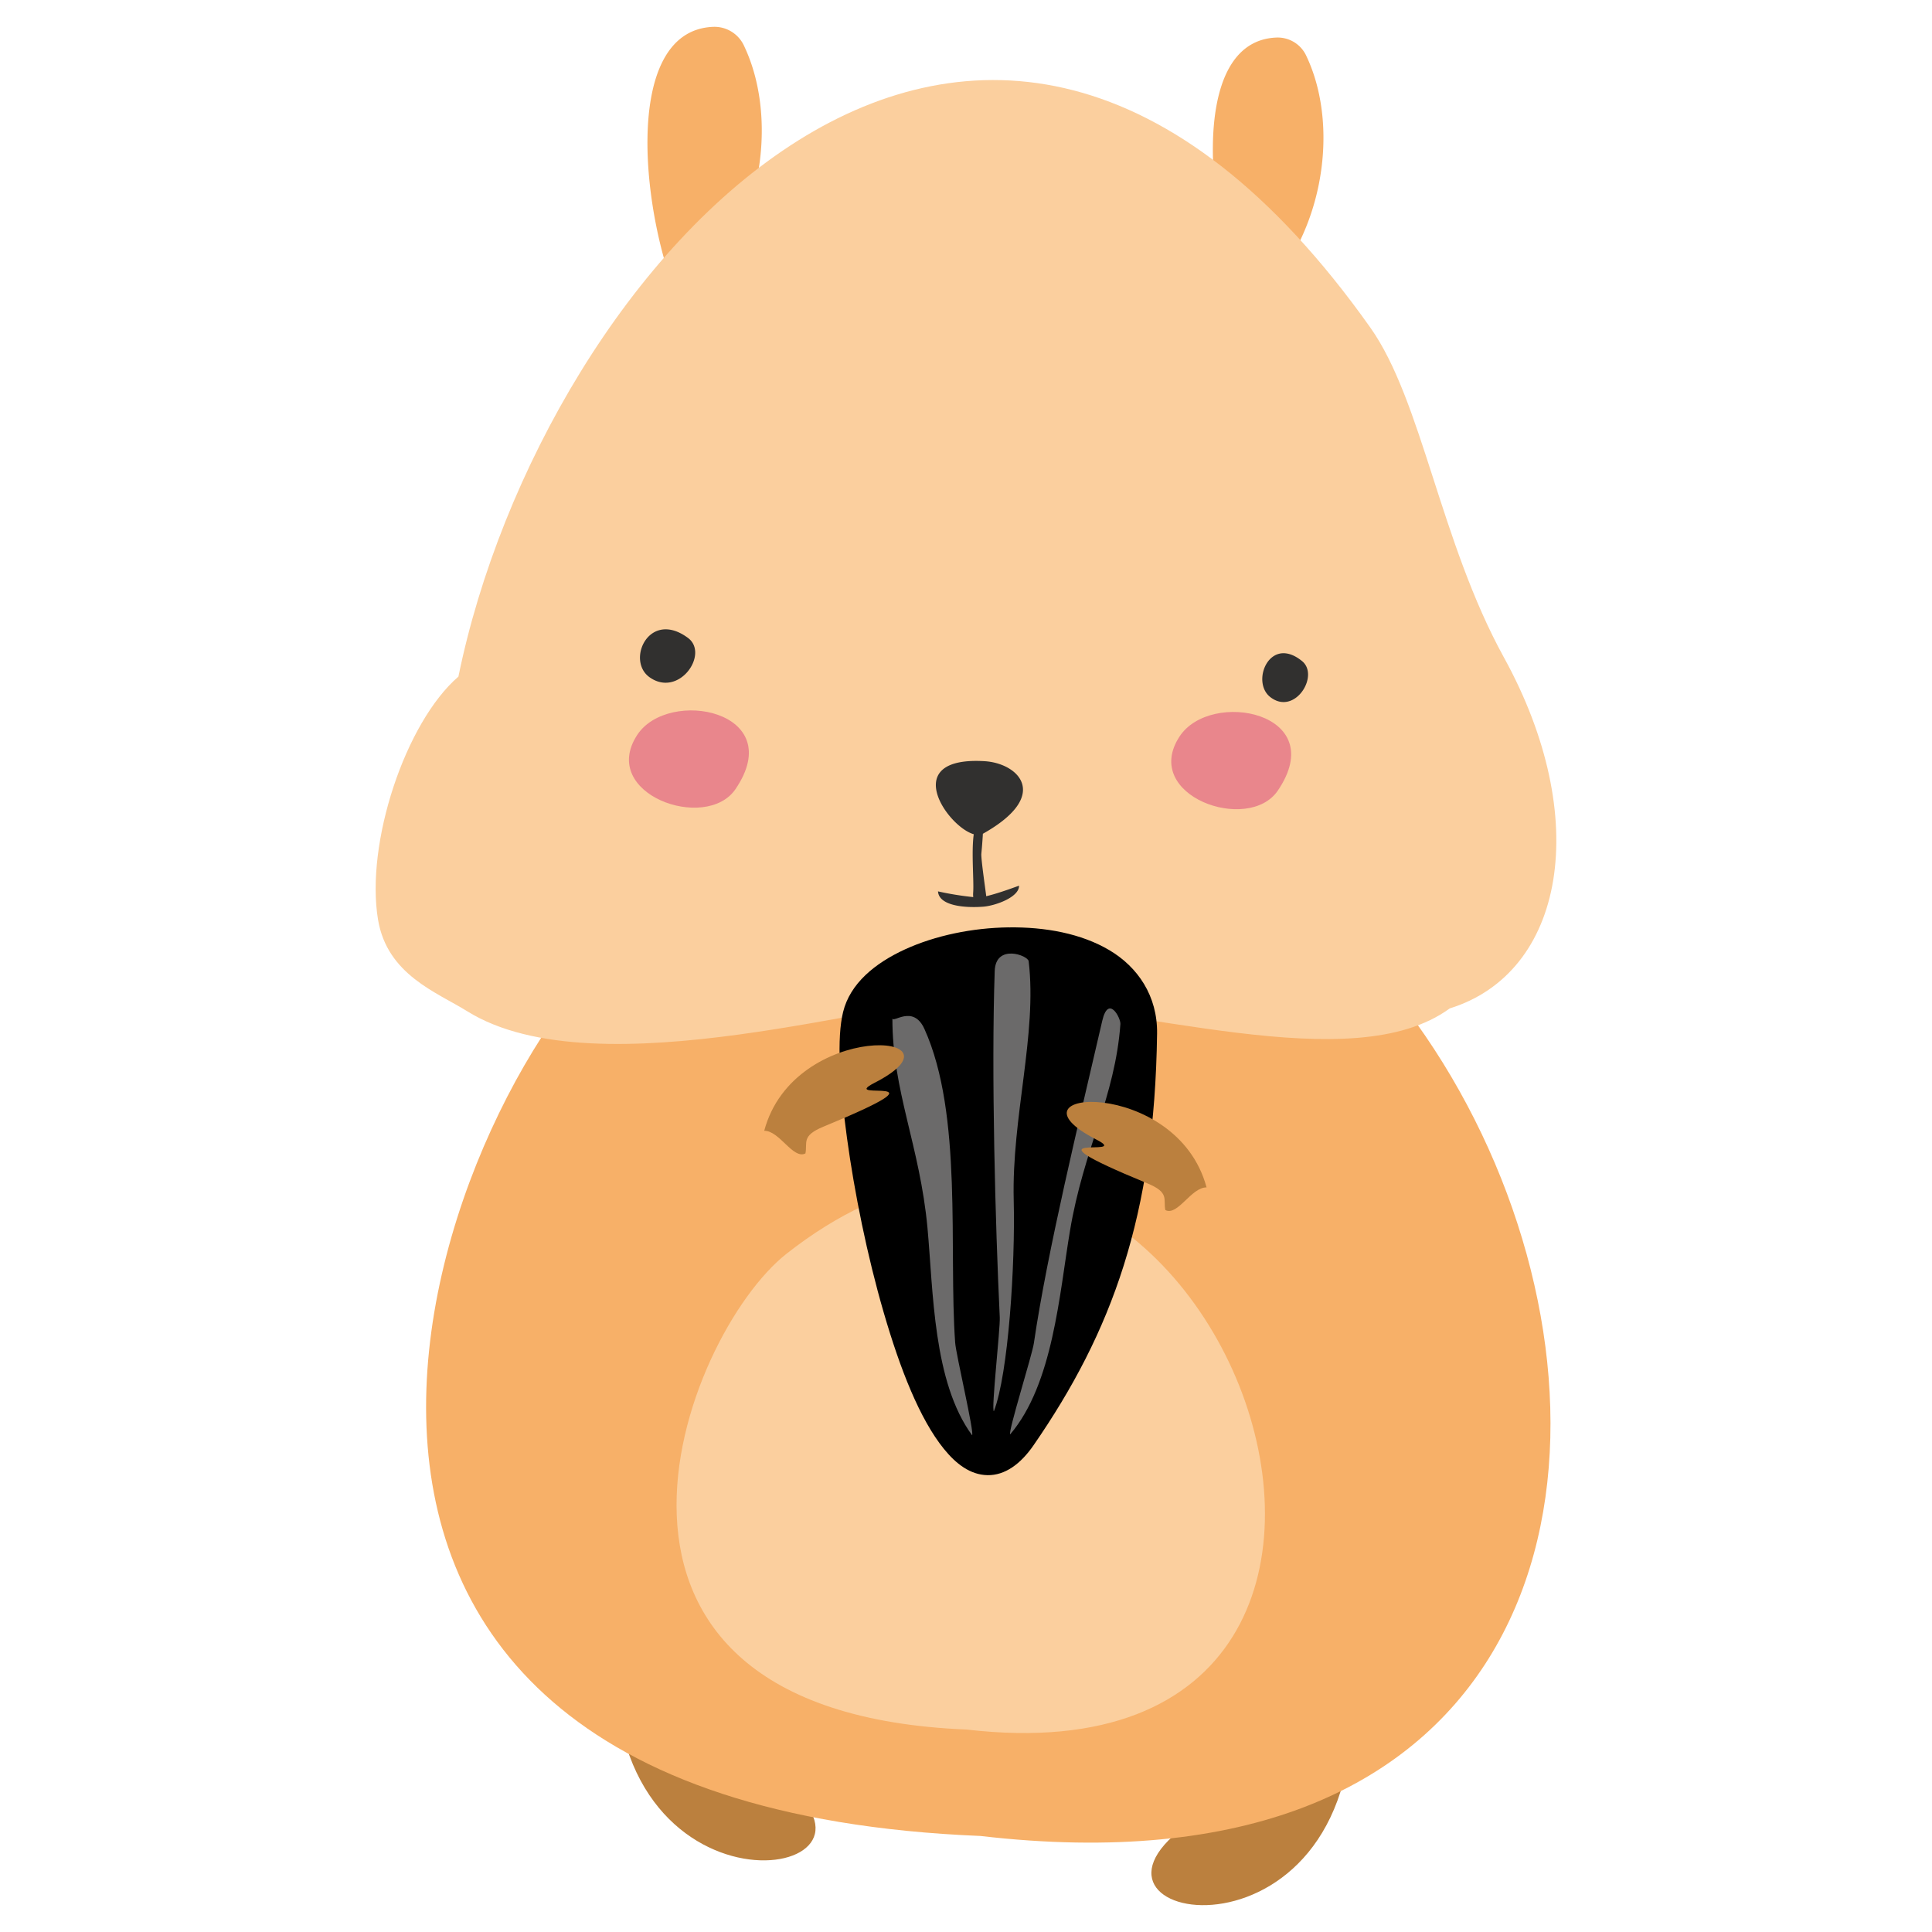 <svg width="72" height="72" xmlns="http://www.w3.org/2000/svg"><path d="M26.587 1c-3.532.129-2.63 7.408-1.17 10.497 2.929-2.393 3.674-6.907 2.32-9.77A1.213 1.213 0 0026.587 1m20.991.399c-3.418.125-2.544 7.166-1.132 10.155C49.28 9.237 50 4.871 48.69 2.1a1.174 1.174 0 00-1.112-.701" fill="#f7b068"/><path d="M23.241 64.738c2.075 7.758 12.838 4.186 3.204.222-1.214-.499-.852-.86-.974-1.447-.666-.344-1.402 1.239-2.23 1.225m26.822 1.669c-2.078 7.758-12.84 4.186-3.204.221 1.212-.498.851-.858.973-1.446.666-.345 1.402 1.238 2.23 1.225" fill="#bb803e"/><path d="M36.538 68.421c39.778 4.63 16.815-57.207-12.826-33.884-7.378 5.804-17.744 32.64 12.826 33.884" fill="#f7b068"/><path d="M36.317 37.233c6.15.24 14.082 2.997 17.71.348 4.277-1.33 5.336-7.056 2.018-13.083-2.376-4.318-3.048-9.567-4.978-12.292C36.407-8.478 20.2 9.966 17.084 25.214c-1.979 1.71-3.47 6.21-2.996 9.059.342 2.053 2.19 2.706 3.323 3.413 4.884 3.038 15.823-.572 18.906-.453" fill="#fbcf9e"/><path d="M23.745 27.392c-1.431 2.2 2.566 3.629 3.664 2.017 1.983-2.914-2.503-3.796-3.664-2.017m20.211.059c-1.434 2.2 2.563 3.626 3.662 2.016 1.984-2.915-2.504-3.797-3.662-2.016" fill="#e9868c"/><path d="M24.896 23.457c-.965-.087-1.41 1.267-.69 1.781 1.095.78 2.232-.869 1.435-1.463-.27-.201-.522-.298-.745-.318zm23.012.89c-.8-.079-1.168 1.158-.572 1.628.909.715 1.85-.793 1.19-1.336-.225-.184-.433-.273-.618-.291zm-11.54 4.01c-2.745.009-1.043 2.454-.079 2.733-.093.66.009 1.72-.021 2.156-.006.085-.003.14.002.186a11.4 11.4 0 01-1.313-.213c.03.527.96.627 1.69.57.45-.036 1.336-.353 1.33-.78 0-.008-.71.27-1.223.39-.02-.187-.198-1.39-.182-1.583.006-.063.04-.42.057-.744 2.563-1.438 1.315-2.634.059-2.705a5.372 5.372 0 00-.32-.01z" fill="#31302f"/><path d="M36.024 64.455c20.815 2.424 8.8-29.938-6.713-17.731-3.86 3.038-9.285 17.08 6.713 17.731" fill="#fbcf9e"/><path d="M37.588 34.56c-1.36.019-2.735.305-3.861.82-1.127.517-2.048 1.277-2.307 2.333-.24.98-.133 2.647.144 4.69.278 2.041.755 4.4 1.37 6.513.614 2.114 1.343 3.97 2.242 5.08.45.555.98.968 1.627.979.646.01 1.23-.412 1.713-1.112 2.918-4.224 4.513-8.539 4.605-15.343.02-1.409-.723-2.483-1.775-3.108-1.053-.625-2.399-.87-3.758-.851z"/><path d="M33.257 37.942c-.006 2.717 1.022 4.75 1.307 7.812.22 2.385.205 5.745 1.662 7.733.096-.07-.6-3.01-.63-3.452-.247-3.463.296-8.506-1.146-11.69-.424-.936-1.195-.183-1.193-.403m8.497.222c-.195 2.709-1.371 4.664-1.878 7.697-.397 2.364-.63 5.717-2.23 7.594-.089-.076.82-2.96.883-3.397.502-3.435 1.695-8.316 2.548-12.013.23-1 .694-.1.677.119m-3.419-2.343c.324 2.699-.636 5.83-.557 8.902.062 2.395-.2 6.487-.74 7.872-.103-.06.24-3.06.22-3.5-.165-3.468-.32-9.12-.188-12.91.036-1.026 1.239-.581 1.265-.364" fill="#6b6a6a"/><path d="M28.48 42.141c1.111-4.155 7.804-3.678 4.107-1.785-1.44.738 3.172-.455-1.901 1.632-.835.344-.587.593-.67.997-.46.237-.966-.853-1.536-.844m16.485 2.11c-1.113-4.154-7.805-3.677-4.107-1.783 1.439.737-3.174-.457 1.9 1.632.836.343.587.59.67.995.459.238.965-.852 1.537-.844" fill="#bb803e"/></svg>
